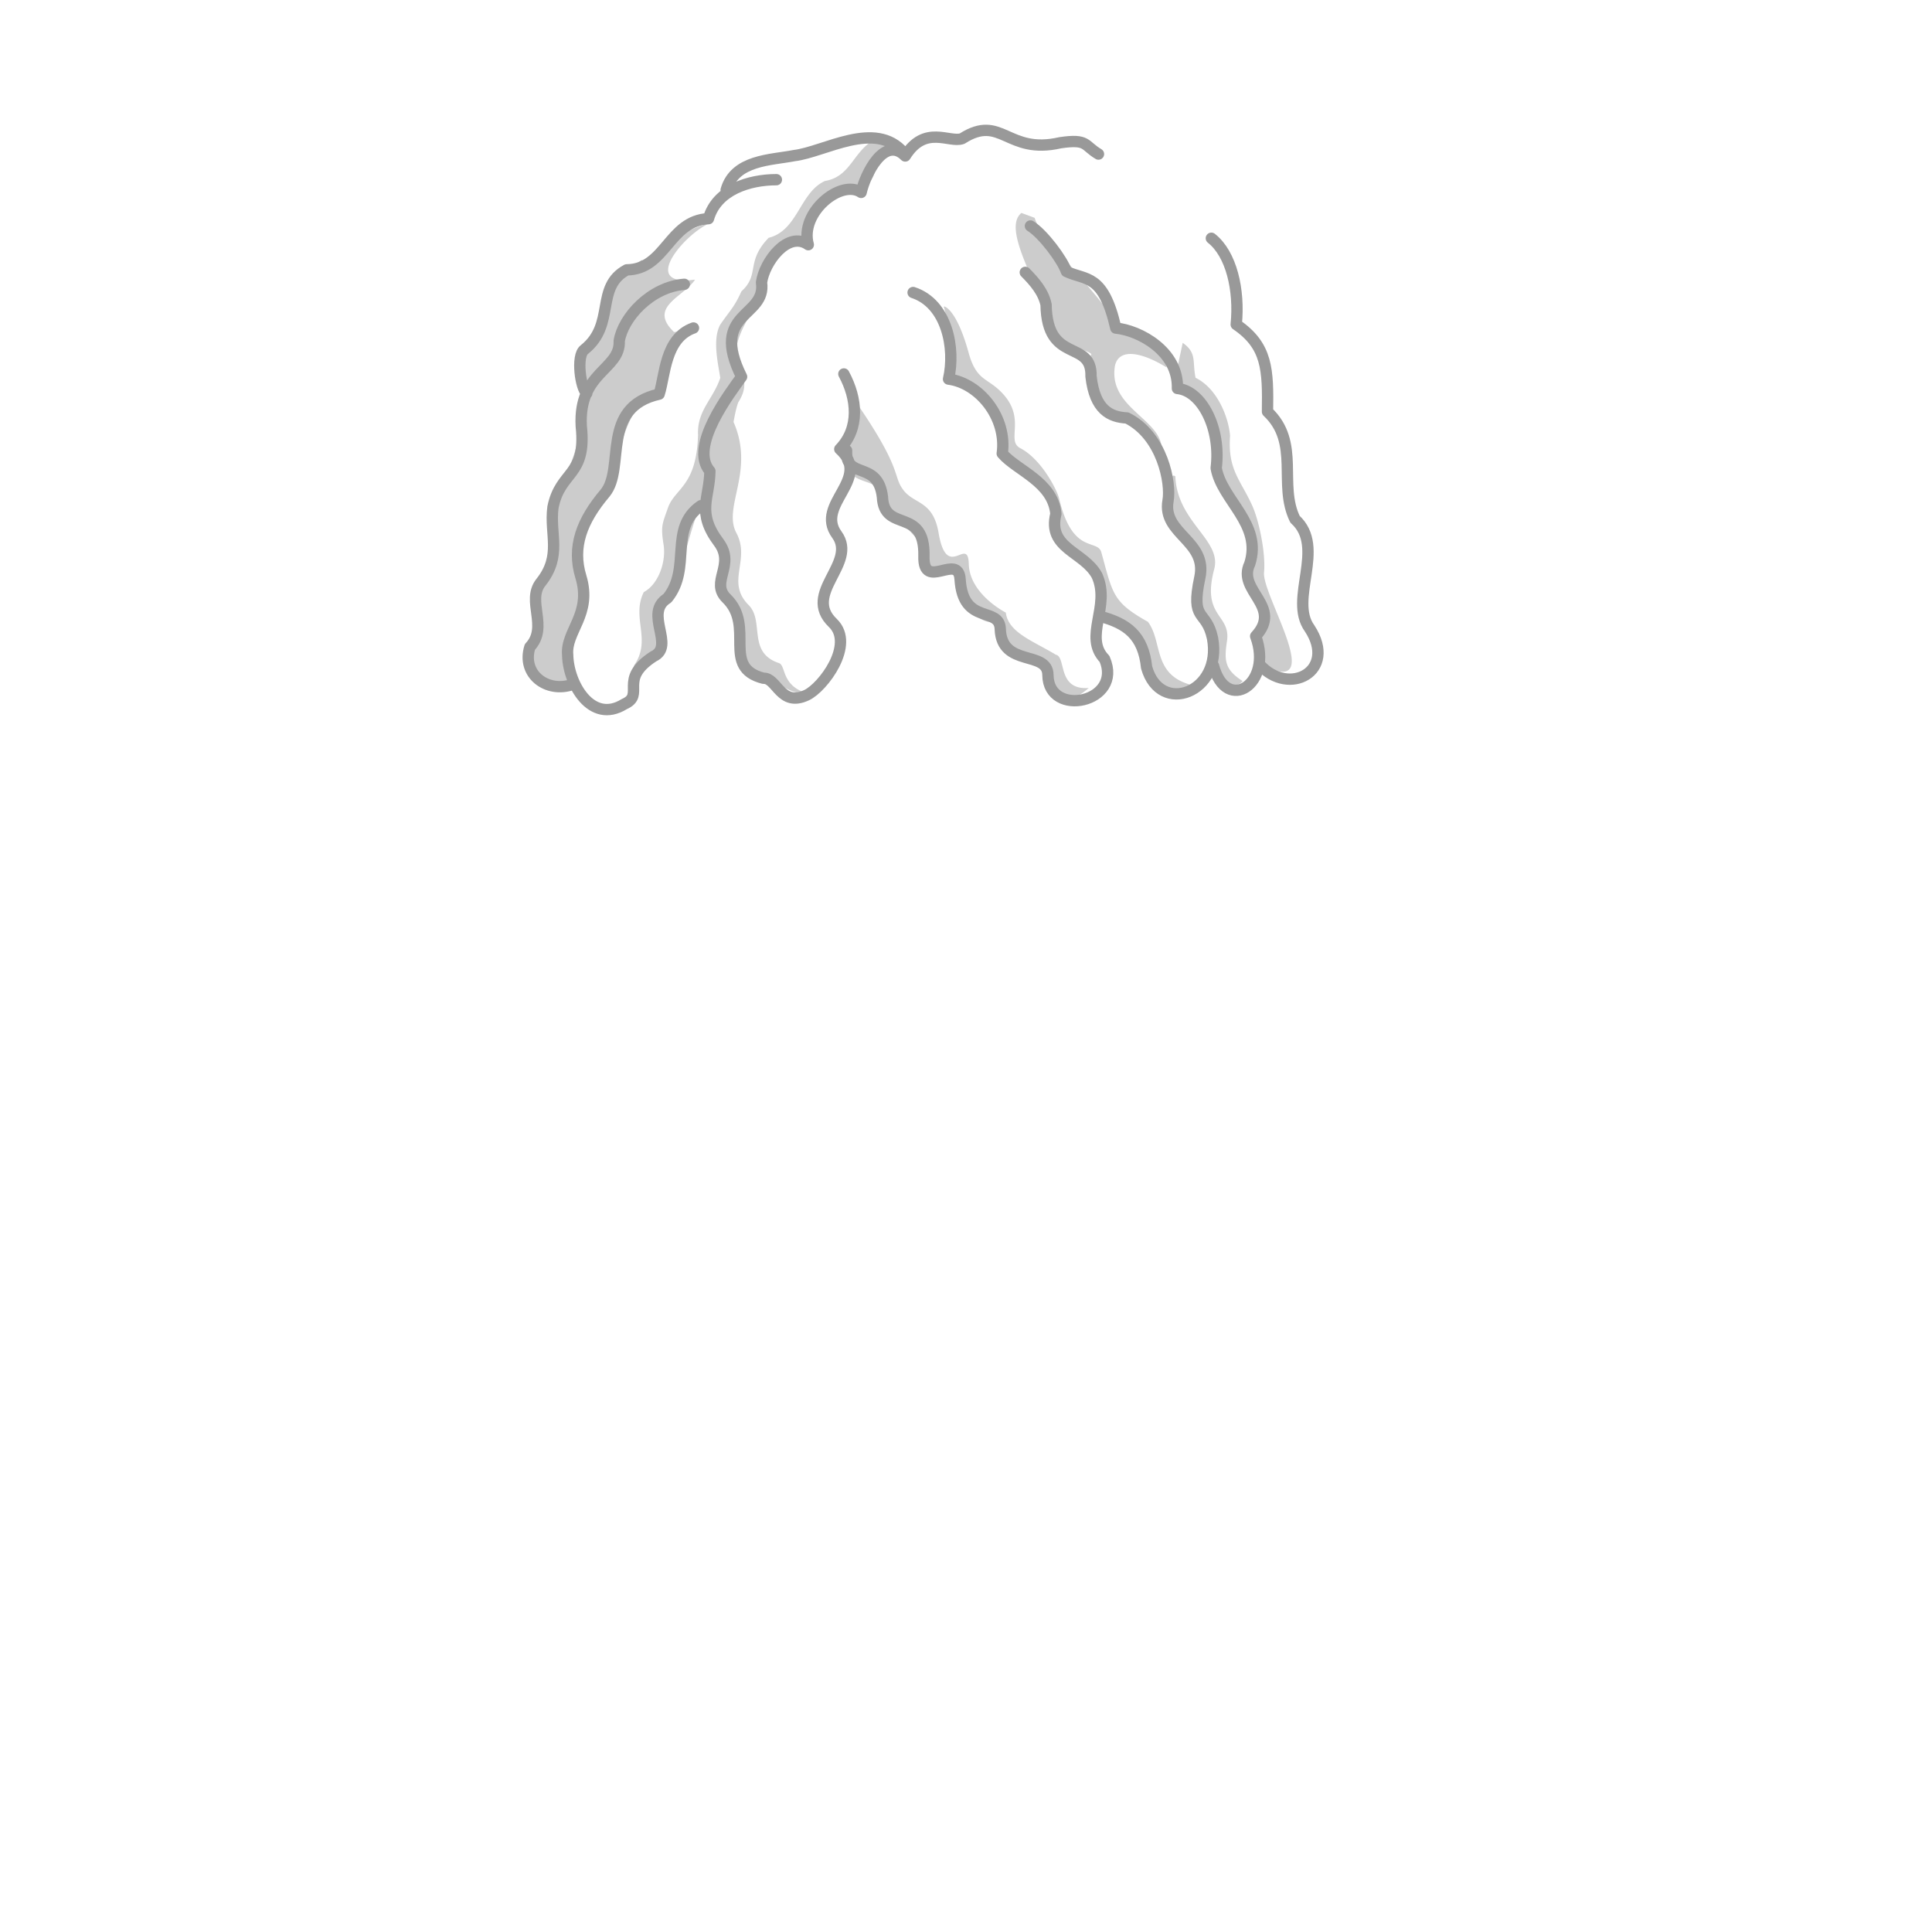 <svg xmlns="http://www.w3.org/2000/svg" viewBox="0 0 512 512"><rect x="0" y="0" width="512" height="512" fill="#333333" stroke="none"/><defs><style>.cls-1,.cls-2{fill:#fff;}.cls-1{stroke:#fff;stroke-miterlimit:10;stroke-width:5px;}.cls-3{fill:#ccc;}.cls-4{fill:none;stroke:#999;stroke-linecap:round;stroke-linejoin:round;stroke-width:3px;}</style></defs><g id="Rectangle"><rect class="cls-1" x="2.5" y="2.5" width="507" height="507"/></g><g id="Hair"><g id="layer1"><g id="g154583"><path id="path13890" class="cls-2" d="M350,173.56l-4.27-11.35,1.11-17.91-4.39-8.58c-.93-10.26-.68-22.65-5.49-25.91-1-14-4.18-20.47-8.71-22.31-.51-19.74-4.6-18.79-7.9-25.08-3.1,8.35-6.82,28.6-8.76,38.47-1.28-8.13-7.78-11.78-15.35-14.27C285.9,74.17,272.06,61.15,273.4,59c5.58-9.16,11.26-10.14,17.73-17.81-4.63-1.41-10.41-5-12.59-1.68l-17.18-5.35L254.68,36l-15.92,2.84-13.84-2.5-29.27,8.21-2.71,5.3-5.68,6c-15.36,6-7.2,12.28-19.07,13.74,0,0-7,5.55-8.24,12.33a30.79,30.79,0,0,1-5.88,12.39l1.73,6s.14,12.63-2.47,18.22-7.59,17.81-7.59,17.81c-.11,5.22,2.18,9.39-2,16.4-.57,6,1,12-3.45,18-.06,10.19,4.59,11.66,11.16,9.6,2.88,10.67,8.7,6.63,14.76,6.28,2.72-2.34.36-11.08,3.66-11.53,7.7-1,4.77-13.36,4.36-13.49,0,0,1.75-2.48,4.88-10.11s.06-15.49,2.62-17.3,5.64-13.34,5.64-13.34,4.63-2.43,1.7,6.7,2.58,18.69,2.58,18.69.49,11.93,2.55,14.81.75,16.82,6.47,18.39c6.79,1.88,14.29,9.17,13.13,4.18,1,.19,10.73-12,7.33-18.65-1.68-3.29-5.12-2.39-1.26-11.35,4.22-9.78.85-9.44.34-15.65S226,124.27,226,124.27l-2.2-6.18,2.56-7.12s1.65,2.51,3.19,9,11.92,10.72,12.71,12.13-2,6.66,2,10.41l10.68,10.12c-1.86,1.34,3.9,8.37,9.41,11.18.39,6.54,12.23,12.93,12.23,12.93,3.93,5.52,4.37,11.61,14.26,5.86,8-4.65-1.53-10.67-.54-11.94l1.21-7s9,3.11,11.45,10.88,10.35,10,14.45,6,4.78.64,4.78.64,3,4.88,7.64,1.46,5.52-6,5.52-6,3.3,9,15.47-2.07"/><path id="path85115" class="cls-3" d="M312.4,95.66c.11,0-.68,2.1-.62,2.08-1,2.73-1.13,3.62.56,5,11.56,9.34,7.27,12.39,10.94,23.22,1.74,5.13,5.76,9.93,7.88,14.93,1.53,4.53-3.61,11.91,3.63,20.58,0,2.64-4.92,14.31,3.65,16.35,10.66,2.54-4-20.61-3.46-26.12.46-4.51-1.05-12.82-3-17.42-3.09-7-6.67-9.64-6-18.75-.32-4.57-3.19-12.5-9.14-15.41-.9-4.26.42-6.6-3.41-9.26Zm-15.62-9.38c-14-17.92-21.37-24-22.58-28.55l-3.51-1.3c-4.75,3.89,2.58,16.26,9.43,32,1.15,2.64,8.36,4.47,9.1,5.41-2.31,6.13,1.4,13.18,5.07,15.4,4.23.17,11.91,9.75,13.53,9-.91-7.4-14.13-10.51-12.35-21.29,1.07-4.84,7.14-3.6,13.62.38,1-8.25-6.85-8.56-12.31-11ZM170.07,68.88a52.18,52.18,0,0,1-6.52,3.87c-2.66,1.18-4.25,11.92-6.05,16.52s-4.73,5.29-4.73,5.29l2.11,10.55s-.93,13.28-4.61,19.67-2.7,16.35-2.53,19.73-2.49,6-5,10.61-.7,12.46-.7,12.46-1.74,2.91-1.18,9.32,11.31,4.84,11.31,4.84c-4.38.24,3.41-23.47,3.3-21.76s-6.06-17.39,6.65-30.65c.3-4.85,5-26.59,12.31-24,2.66-7.35,4.41-16.9,9.7-17.85l-5.51.51c-7-6.68,2.57-9.27,5.56-13.88C169.74,76,180.71,63.05,187,59.69c2.11-1.45-7.23,2.57-7.23,2.57C179.13,58.77,171.33,70.59,170.07,68.88Zm64.47-32.14a11.28,11.28,0,0,0-3.55.72c-5,3.26-5.83,9.42-12.36,10.5-6.68,3-7.16,13.13-14.93,15.06-6.17,6.41-2.26,9.7-7.21,14.18-1.94,4.28-2.83,4.79-5.61,8.81-2.14,3.88-.58,10.35,0,14.14-1.93,5.71-6.18,8.63-5.89,15.08-.39,13.57-6,14.1-7.92,19.18-1.61,4.63-2,4.92-1.2,10.06.66,4.5-1.4,10.39-5.26,12.44-3.38,6.83,2.15,12.56-2.54,19.37-1.27,6.61,7.83-2.83,6.67-5.34-1.59-5.94,1.63-12,4.19-16.8,1.88-2.81,5.93-22.62,8.55-22.79l2.32-4.6c3.5-2.94,4.22-16.18,5.86-20.14,3.07-4.92,1-7-.51-12.75-.58-6.59,8-14.87,7.76-21.44,0-5.5,5.89-9.25,11-7.91,2.34-4.09.57-10.67,6.11-12.92,4.93-1,11.08-.6,12.07-7.13.3-2.88,9.24-7.06,2.53-7.72Zm15.73,44.51c-.11,0-.17,0-.19,0,1.32,3.47,2,16.18,1.92,18.89,12.78,6.45,11.71,8.55,14.51,19.68,1.63,5.66,11.1,9.33,11.53,10.61,1,3.87,1.21,9.7,3.2,13.22,15.07,10.15,6.62,11.72,10.68,18.59,9.08,3.29,9.72,11,13.18,17,1.87,3,7.27,5.5,10.23,2.17-9.89-2.85-7.19-11.34-11.11-16.62-9.43-5.26-9.32-7.44-12.35-18.4-1-3.72-7.65.78-11.18-14.23-.53-2.25-4.66-10.46-10.32-13.4-4.08-2.11,2.39-8.55-6.13-15.88-3.14-2.69-5.7-2.69-7.54-9.38-2.81-10.19-5.67-12.08-6.43-12.28Zm-22.46,26.67c-2.64,7.46-5.32,11.21-2.85,17.16,3.3,3.73,9,1.71,9.14,8.16L244.15,144c2.69,13.87,7.87,2.48,9.82,9.23,2.93,10.17,6.8,13,11.27,11.06.51,10,6,9.09,12.09,12.36,1.54,6,3,12.7,11.2,5.67-8.5.63-5.86-8.27-8.75-8.83-5.87-3.57-12.61-5.85-13.22-11.14,0,0-9.6-4.83-9.82-12.87-.2-7.74-5.78,4.78-8-8.23-1.46-8.64-6.4-7.55-9.31-11.35s-.12-5-11.66-22Zm-34.35,2c-4.61,5.29.3,5-4.93,18.62-1,2.49-1.14,10.15,1.84,15,2.5,4.05.83,6.59,1.09,11.05.21,3.48,3.14,5.38,4.06,8.46,3,10-5,12,7,16.32,2.56.93,8.8,5.51,10,3.87-5.35-2.26-4.31-6.93-6.1-7.52-8.45-2.81-3.79-11.1-8-15.35-6.2-6.19.58-11.92-3.28-19.15S201,124,193.46,109.91ZM311,126.05c-1.41.08-1.37,7.21-1.28,8.33.49,4.72,3.35,6.3,6.1,9.91,2.43,3.14,2.38,5.86,2.09,9.8a23.14,23.14,0,0,0,2.82,11.81c2.24,4.82.71,11.1,4.92,15,1,1.22,2.79.71,3.65-.41-4.41-2.88-5-5-4.16-10.42,1.21-7.44-6.81-6.31-3.36-19.25,2.06-7.73-9.82-12.37-10.3-24.58A.69.69,0,0,0,311,126.05Z"/><path id="path2845" class="cls-4" d="M333.78,176.08c7.79,8.68,20.7,1.75,13.27-9.57-5.62-7.74,4.43-21.42-3.85-28.89-4.56-9.22,1.48-20.24-7.3-28.52.16-11.16,0-17.45-8.29-23.11.93-9.21-1.32-18.73-6.59-22.85M291.27,163.27c7.43,1.9,11.71,5.17,12.59,13.59,3.61,12.88,20.15,6.71,17.47-7.73-1.68-7.82-5.91-4.09-3.36-16.1,2.07-9.72-10-11.48-8.43-20.33.85-4.67-1.49-17.25-10.89-21.94-4.41-.23-8.51-2.07-9.52-11,.28-10-11.66-3.08-11.91-19-.7-3.42-3.12-6.17-5.51-8.58m-47.35,47.2c-.39,7.88,8.33,2.49,9.49,12.31.44,9.68,11.31,2.48,11,15.73-.24,9.39,9.14-1.13,9.59,6.13.77,12.29,10.44,7,10.64,13.14.34,10.25,12.58,5.54,12.63,12.18.09,11.5,20.06,7.35,15-4.26-5.68-5.87,1.7-13.91-2-22.07-3.41-6.38-13.21-7.11-10.89-16.35-.76-8.49-10.39-11.52-14.22-16,1.34-9.6-6.13-18.67-14.23-19.73,1.89-8.16-.41-20-9.39-22.94m-58.2,9.4c-7.61,2.72-7.49,12.56-9.1,17.53-15.76,3.52-8.85,19.55-14.33,26.23-6.23,7.36-8.81,14.27-6.42,22.14,3.05,10-4.09,14.42-3.49,20.77.15,7.6,6.28,18.41,15,13,5.68-2.51-1.73-6.5,7.73-12.63,5.94-2.74-2.69-11.47,3.69-15.42,6.55-8,.19-18.58,8.9-24.53m-4.41-58.67c-8.91.71-16.23,8.78-17.25,15,.36,7.72-10.86,8.11-10.06,22.63,1.44,13.4-5.53,11.65-7.5,21.46-.95,7.17,2.48,12.75-3.21,19.91-3.92,4.93,2.12,11.76-2.91,17.12-2.24,7.21,4.53,12.28,11.33,9.93m54-133.77c-7.17,0-15.81,2.65-18,10.33-10.56.53-11.29,13.44-21.64,13.56-8.5,4.53-2.85,14.42-11.23,21.12-2.26,1.61-1,10.48.63,11.6m84-63.72c-7.52-8.87-21-.23-29,.72-6.24,1.22-15.77,1.08-18.07,9.11M321.57,176.37c3.42,12.9,15.89,4.92,11.19-7.77,7.31-7.93-5-12-1.58-19.14,3.43-10.62-7.39-16.86-8.88-25.42,1.32-10.5-3.79-20.47-10.27-21.09.29-9.88-10.12-15.43-16.33-16-3.32-14.57-7.91-12.55-13.09-15-1.08-3.14-6.19-10-9.54-12.06M223.63,99.1c3.51,6.51,4.31,14.32-1.08,19.92,8.72,7.9-6.71,14.56-.78,22.66,5.58,7.63-9.3,15.51-1.06,23.41,5.95,5.72-2.63,17.11-6.94,19.13-6.92,3.25-7.9-4.68-11.44-4.47-11.35-2.87-2.06-13.65-9.79-21.17-4.47-4.36,2.44-8.8-2.07-14.84-6-8-2.43-11.72-2.34-18.89-5.68-6.49,5.39-20.75,8.4-25-8.65-17.37,6.65-15.63,5.28-25,.76-5.47,7-13.81,12.4-10-2.4-8.48,8.66-17.5,14-13.86,1.1-4.85,6.15-15.18,11.68-9.65,5.26-8.38,11.67-3.4,15.08-4.6,10.45-6.68,11.89,4.35,26,1.09,7.36-1.08,6.27.71,10.14,3"/></g></g></g></svg>